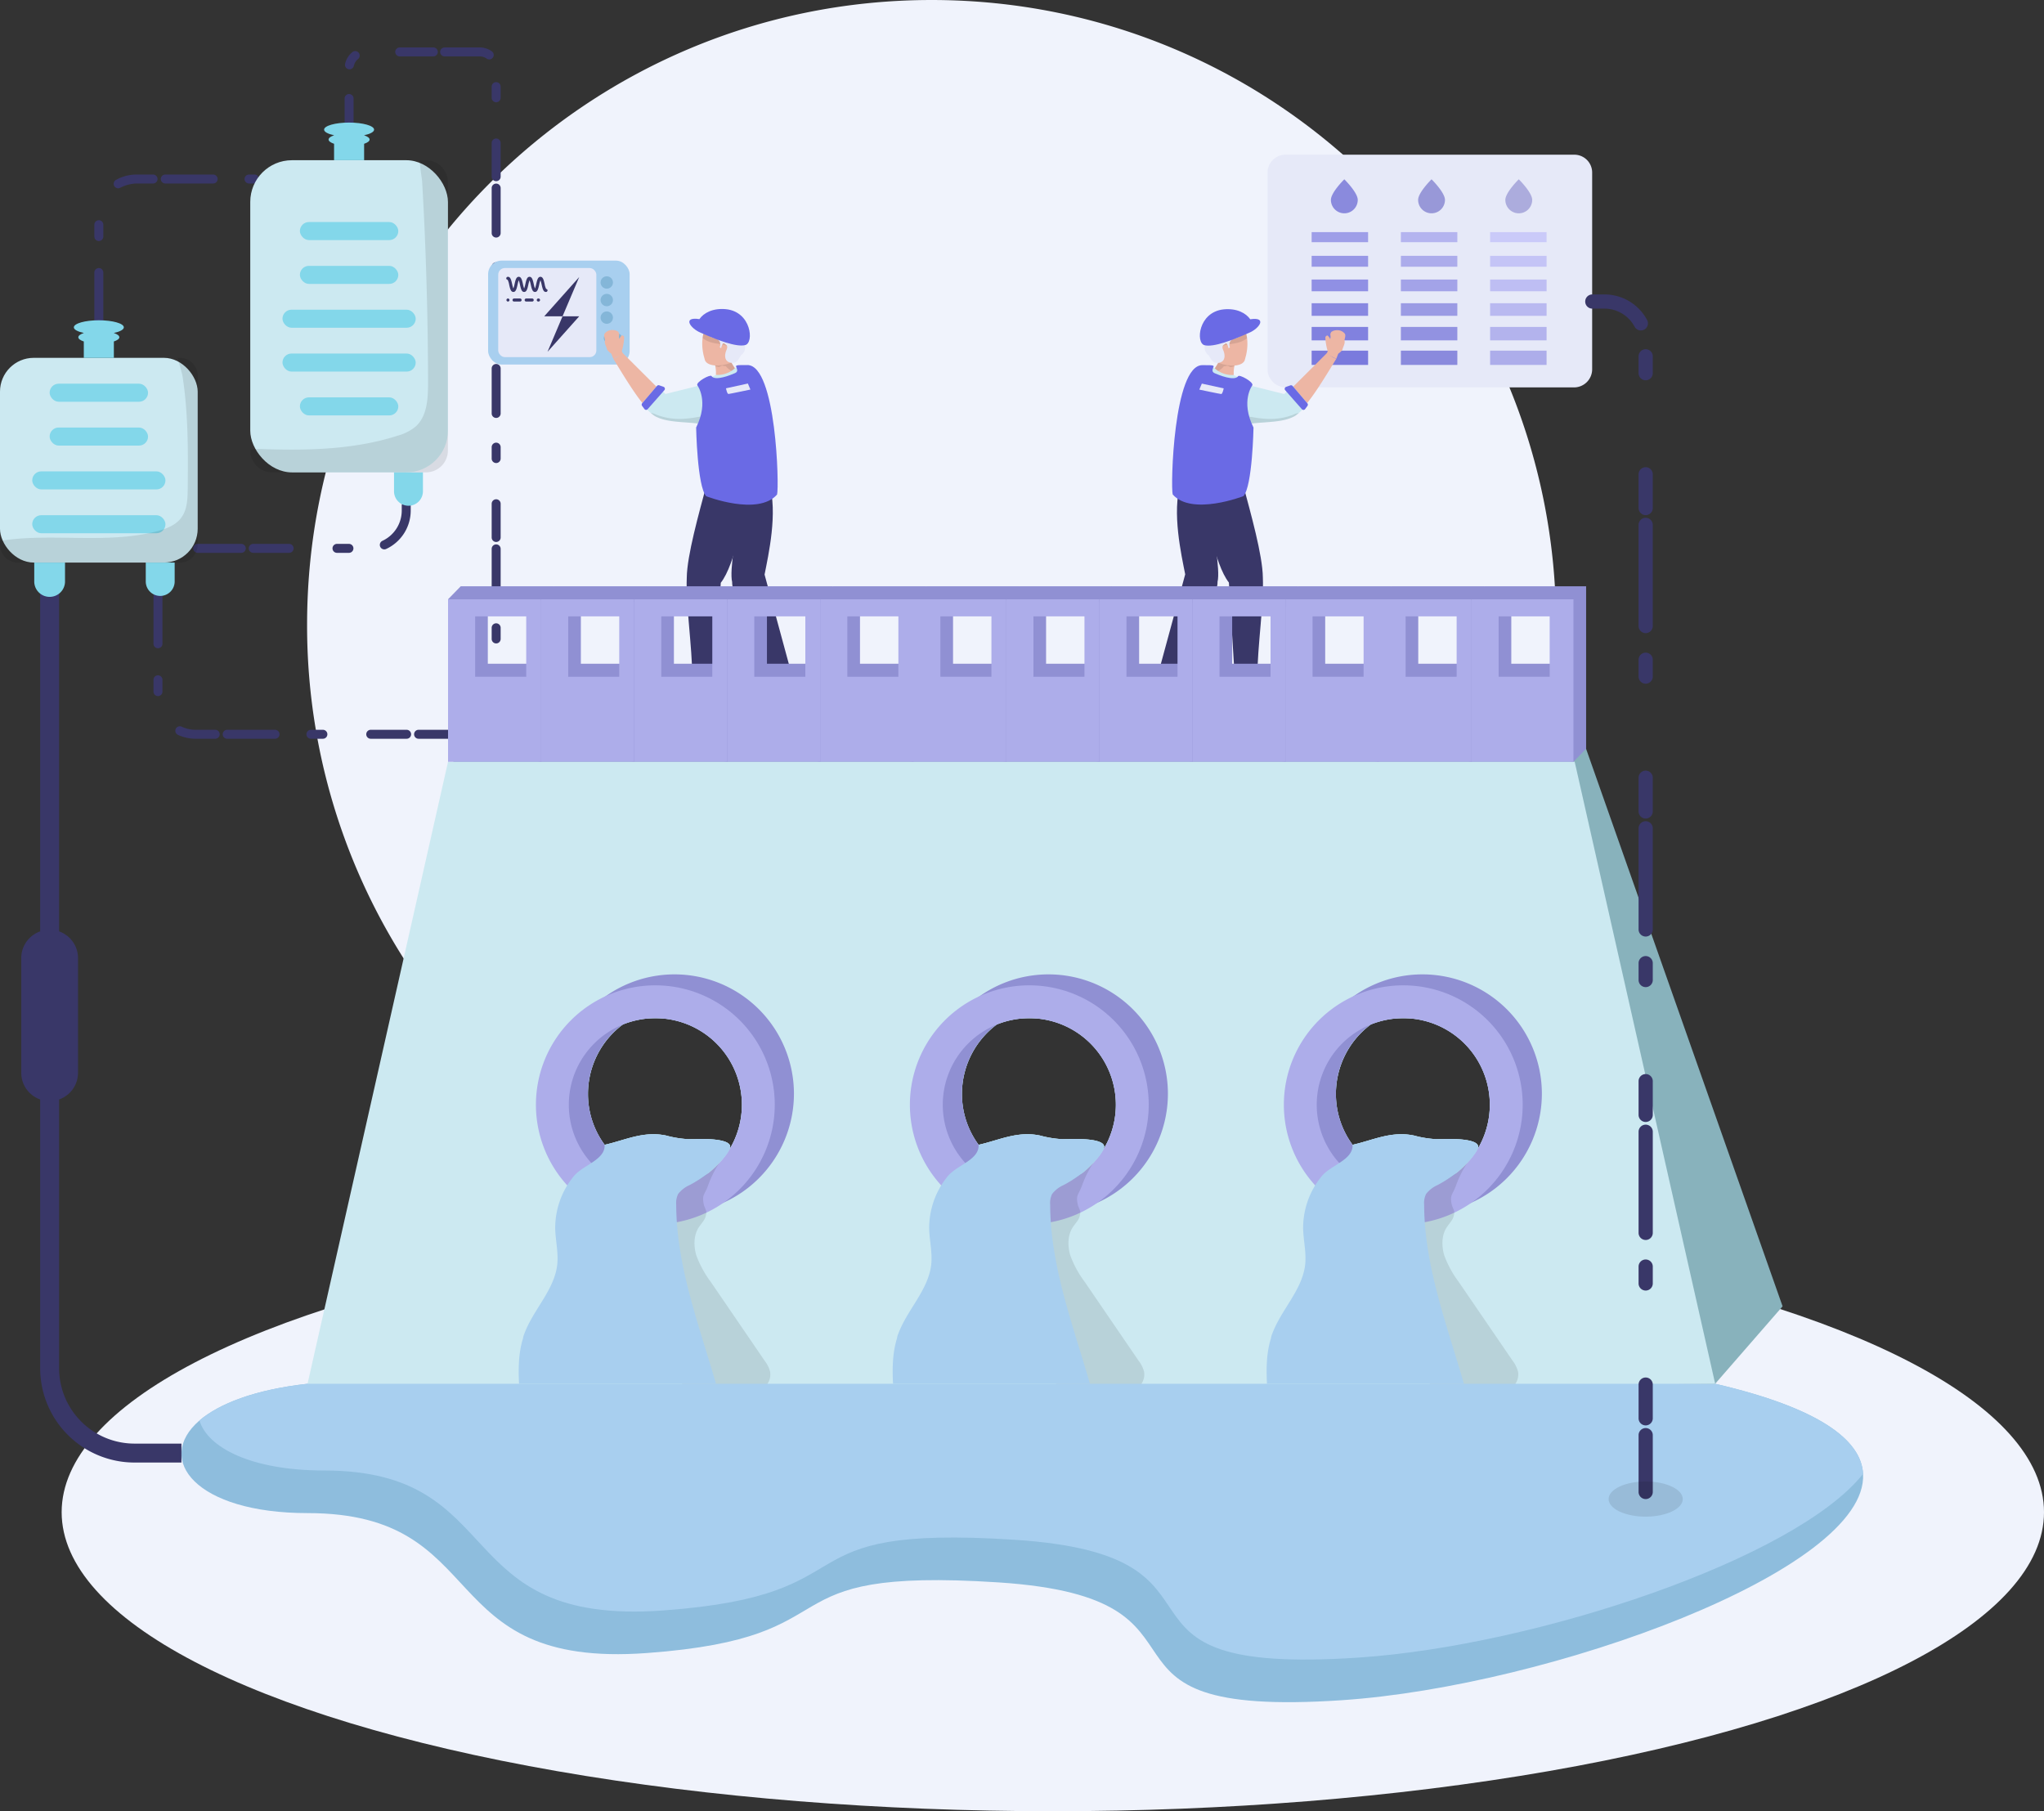 <svg xmlns="http://www.w3.org/2000/svg" width="581.635" height="515.394" viewBox="0 0 581.635 515.394">
    <rect x="0" y="0" width="581.635" height="515.394" fill="#333333" stroke="none"/>
    <defs>
        <style>
            .prefix__cls-1{fill:#f0f3fc}.prefix__cls-2{fill:#e6e9f8}.prefix__cls-9{fill:#8a8add}.prefix__cls-15{fill:#adadea}.prefix__cls-23{fill:#edb6a4}.prefix__cls-24{opacity:.1}.prefix__cls-25{fill:#393768}.prefix__cls-26{fill:#cce9f1}.prefix__cls-27{fill:#6a6ae5}.prefix__cls-28{fill:#83d7ea}.prefix__cls-29{fill:#a8cfef}.prefix__cls-30{fill:#84b6d8}.prefix__cls-33{fill:#9090d3}
        </style>
    </defs>
    <g id="prefix__Error_Page_Illustration" data-name="Error Page Illustration" transform="translate(-1000.095 -336.439)">
        <g id="prefix__Group_1590" data-name="Group 1590" transform="translate(1017.639 336.439)">
            <ellipse id="prefix__Ellipse_198" cx="282.046" cy="85.092" class="prefix__cls-1" data-name="Ellipse 198" rx="282.046" ry="85.092" transform="translate(0 345.21)"/>
            <path id="prefix__Path_4390" d="M1522.006 514.192a176.832 176.832 0 0 1-39.706 111.966h-275.984a176.832 176.832 0 0 1-39.71-111.965c0-98.171 79.528-177.753 177.7-177.753s177.7 79.581 177.7 177.752z" class="prefix__cls-1" data-name="Path 4390" transform="translate(-1096.766 -336.439)"/>
        </g>
        <g id="prefix__Group_1672" data-name="Group 1672" transform="translate(1000.095 349.937)">
            <g id="prefix__Group_1603" data-name="Group 1603" transform="translate(328.072 30.521)">
                <g id="prefix__Group_1594" data-name="Group 1594" transform="translate(32.627)">
                    <path id="prefix__Path_4391" d="M1687.41 425.364v56.023a4.584 4.584 0 0 0 1.211 3.23 4.056 4.056 0 0 0 1.615 1.313 4.69 4.69 0 0 0 2.322.606h82.067a5.17 5.17 0 0 0 5.148-5.148v-56.024a5.084 5.084 0 0 0-5.148-5.047h-82.067a5.084 5.084 0 0 0-5.148 5.047z" class="prefix__cls-2" data-name="Path 4391" transform="translate(-1687.41 -420.317)"/>
                    <g id="prefix__Group_1591" data-name="Group 1591" transform="translate(12.538 22.031)">
                        <path id="prefix__Rectangle_2526" d="M0 0H16.066V4.063H0z" data-name="Rectangle 2526" transform="translate(0 33.727)" style="fill:#7a7add"/>
                        <path id="prefix__Rectangle_2527" d="M0 0H16.066V3.824H0z" data-name="Rectangle 2527" transform="translate(0 26.981)" style="fill:#8181df"/>
                        <path id="prefix__Rectangle_2528" d="M0 0H16.066V3.584H0z" data-name="Rectangle 2528" transform="translate(0 20.236)" style="fill:#8888e1"/>
                        <path id="prefix__Rectangle_2529" d="M0 0H16.066V3.345H0z" data-name="Rectangle 2529" transform="translate(0 13.491)" style="fill:#9090e4"/>
                        <path id="prefix__Rectangle_2530" d="M0 0H16.066V3.105H0z" data-name="Rectangle 2530" transform="translate(0 6.745)" style="fill:#9797e6"/>
                        <path id="prefix__Rectangle_2531" d="M0 0H16.066V2.866H0z" data-name="Rectangle 2531" style="fill:#9e9ee8"/>
                    </g>
                    <g id="prefix__Group_1592" data-name="Group 1592" transform="translate(37.932 22.031)">
                        <path id="prefix__Rectangle_2532" d="M0 0H16.066V4.063H0z" class="prefix__cls-9" data-name="Rectangle 2532" transform="translate(0 33.727)"/>
                        <path id="prefix__Rectangle_2533" d="M0 0H16.066V3.824H0z" data-name="Rectangle 2533" transform="translate(0 26.981)" style="fill:#9292e1"/>
                        <path id="prefix__Rectangle_2534" d="M0 0H16.066V3.584H0z" data-name="Rectangle 2534" transform="translate(0 20.236)" style="fill:#9b9be4"/>
                        <path id="prefix__Rectangle_2535" d="M0 0H16.066V3.345H0z" data-name="Rectangle 2535" transform="translate(0 13.491)" style="fill:#a3a3e8"/>
                        <path id="prefix__Rectangle_2536" d="M0 0H16.066V3.105H0z" data-name="Rectangle 2536" transform="translate(0 6.745)" style="fill:#acaceb"/>
                        <path id="prefix__Rectangle_2537" d="M0 0H16.066V2.866H0z" data-name="Rectangle 2537" style="fill:#b4b4ef"/>
                    </g>
                    <g id="prefix__Group_1593" data-name="Group 1593" transform="translate(63.325 22.031)">
                        <path id="prefix__Rectangle_2538" d="M0 0H16.066V4.063H0z" class="prefix__cls-15" data-name="Rectangle 2538" transform="translate(0 33.727)"/>
                        <path id="prefix__Rectangle_2539" d="M0 0H16.066V3.824H0z" data-name="Rectangle 2539" transform="translate(0 26.981)" style="fill:#b3b3ed"/>
                        <path id="prefix__Rectangle_2540" d="M0 0H16.066V3.584H0z" data-name="Rectangle 2540" transform="translate(0 20.236)" style="fill:#b9b9f0"/>
                        <path id="prefix__Rectangle_2541" d="M0 0H16.066V3.345H0z" data-name="Rectangle 2541" transform="translate(0 13.491)" style="fill:#bebef3"/>
                        <path id="prefix__Rectangle_2542" d="M0 0H16.066V3.105H0z" data-name="Rectangle 2542" transform="translate(0 6.745)" style="fill:#c4c4f6"/>
                        <path id="prefix__Rectangle_2543" d="M0 0H16.066V2.866H0z" data-name="Rectangle 2543" style="fill:#cacaf9"/>
                    </g>
                    <path id="prefix__Path_4392" d="M1816.336 439.516c0-2.11 3.82-5.858 3.82-5.858s3.821 3.748 3.821 5.858a3.82 3.82 0 0 1-7.64 0z" data-name="Path 4392" transform="translate(-1748.677 -426.657)" style="fill:#acacdd"/>
                    <path id="prefix__Path_4393" d="M1769.041 439.516c0-2.11 3.82-5.858 3.82-5.858s3.82 3.748 3.82 5.858a3.82 3.82 0 0 1-7.64 0z" data-name="Path 4393" transform="translate(-1726.202 -426.657)" style="fill:#9898d8"/>
                    <path id="prefix__Path_4394" d="M1721.746 439.516c0-2.11 3.82-5.858 3.82-5.858s3.82 3.748 3.82 5.858a3.82 3.82 0 1 1-7.64 0z" class="prefix__cls-9" data-name="Path 4394" transform="translate(-1703.727 -426.657)"/>
                </g>
                <g id="prefix__Group_1602" data-name="Group 1602" transform="translate(0 43.957)">
                    <g id="prefix__Group_1600" data-name="Group 1600">
                        <g id="prefix__Group_1596" data-name="Group 1596" transform="translate(23.275 105.366)">
                            <g id="prefix__Group_1595" data-name="Group 1595">
                                <path id="prefix__Path_4395" d="M1671.746 704.854l-.257 1.6c-.451.227-.476.432-.711.931a3.423 3.423 0 0 0-.377 1.649l8.119-1.467-2.616-1.379-.733-1z" class="prefix__cls-23" data-name="Path 4395" transform="translate(-1669.973 -704.854)"/>
                                <path id="prefix__Path_4396" d="M1675.661 707.445c1.665.78 3.3.042 4.421 1.01a1.654 1.654 0 0 1 .431 2.321c-1.634.772-6.62 2.16-10.352 1.328-1.117-.255-.364-3.524.323-4.156l.754-.479c-.406.473-.76.891-.03 1.38a5.487 5.487 0 0 0 4.4-.383c.031-.392-.308-.671.053-1.021z" class="prefix__cls-2" data-name="Path 4396" transform="translate(-1669.591 -706.085)"/>
                            </g>
                            <path id="prefix__Path_4397" d="M1680.513 712.629c-1.637.755-6.613 2.144-10.345 1.311-.619-.139-.677-1.226-.466-2.28a2.35 2.35 0 0 0 .317.187c.139.08.259.137.379.194a8.9 8.9 0 0 0 1.415.552 4.832 4.832 0 0 0 3.145-.085 9.683 9.683 0 0 1 .981-.41 5.721 5.721 0 0 1 1.5-.115 8.745 8.745 0 0 0 2.1-.361 6.024 6.024 0 0 1 1.115-.289c.042.005.086-.01.127-.005a1.414 1.414 0 0 1-.268 1.301z" class="prefix__cls-24" data-name="Path 4397" transform="translate(-1669.591 -707.93)"/>
                        </g>
                        <g id="prefix__Group_1598" data-name="Group 1598" transform="translate(0 105.754)">
                            <g id="prefix__Group_1597" data-name="Group 1597">
                                <path id="prefix__Path_4398" d="M1628.143 705.593l-.466 1.551c-.477.166-.53.365-.828.828a3.425 3.425 0 0 0-.592 1.585l8.242-.379-2.41-1.713-.594-1.087z" class="prefix__cls-23" data-name="Path 4398" transform="translate(-1625.723 -705.593)"/>
                                <path id="prefix__Path_4399" d="M1631.739 708.737c1.547.993 3.262.478 4.248 1.586a1.654 1.654 0 0 1 .121 2.357c-1.722.549-6.848 1.265-10.437-.053-1.073-.4.106-3.541.87-4.077l.81-.374c-.465.415-.872.782-.212 1.364a5.485 5.485 0 0 0 4.408.2c.087-.383-.217-.705.192-1.003z" class="prefix__cls-2" data-name="Path 4399" transform="translate(-1625.24 -706.82)"/>
                            </g>
                            <path id="prefix__Path_4400" d="M1636.11 714.61c-1.723.532-6.839 1.25-10.428-.07-.595-.219-.51-1.3-.16-2.322a2.374 2.374 0 0 0 .289.227c.127.1.238.171.35.242a8.917 8.917 0 0 0 1.33.735 4.833 4.833 0 0 0 3.128.332 9.658 9.658 0 0 1 1.027-.278 5.712 5.712 0 0 1 1.5.084 8.763 8.763 0 0 0 2.127-.08 6 6 0 0 1 1.144-.139c.041.01.086 0 .127.012a1.415 1.415 0 0 1-.434 1.257z" class="prefix__cls-24" data-name="Path 4400" transform="translate(-1625.243 -708.742)"/>
                        </g>
                        <path id="prefix__Path_4401" d="M1627.151 654.5c1.685 1.247 4.254 1.479 6.739 1.588 3.2-7.26 10.816-25.7 10.642-29.549.869-3.4-1.332-14.438-2.1-20.924l-.488-7.119-7.91.02c-2.548 8.214.226 20.411 1.3 25.883z" class="prefix__cls-25" data-name="Path 4401" transform="translate(-1626.148 -548.948)"/>
                        <path id="prefix__Path_4402" d="M1653.013 598.876c-.031 7.262 3 22.87 7.045 27.959l1.762 28.5c2.4-.132 4.9.1 6.3-1.122.089-9.821 1.917-21.069 1.6-28.823-.068-6.312-3.443-18.247-5.7-26.693z" class="prefix__cls-25" data-name="Path 4402" transform="translate(-1638.438 -549.043)"/>
                        <path id="prefix__Path_4403" d="M1638.794 569.491c4.148 3.77 9.948 2.29 16.565.784v-.014c.5-.1 1.712-.7 2.228-.84 1.593-4.2 1.7-10.41 2.138-18.324v-.042c.2-3.346.324-6.913.4-10.6a35.284 35.284 0 0 0-14.8-5.979c-6.413 3.324-6.888 22.79-6.531 35.015z" class="prefix__cls-26" data-name="Path 4403" transform="translate(-1631.639 -518.523)"/>
                        <path id="prefix__Path_4404" d="M1664.2 533.306a7.3 7.3 0 0 1-5.434-1.891 25.3 25.3 0 0 0 2.689-5.219l3.627 1.149c-.56 2.344-1.077 4.63-.882 5.961z" class="prefix__cls-23" data-name="Path 4404" transform="translate(-1641.172 -514.589)"/>
                        <path id="prefix__Path_4405" d="M1664.566 531.879c-.084.42-.168.841-.231 1.24a.19.19 0 0 1-.105.021c-.42.021-.714.3-1.093.152-.378-.168-.661-.429-1.061-.282-.231.1-.621-.017-.79.172a4.241 4.241 0 0 1-1.556 1.241 5.728 5.728 0 0 1-.946-.757 12.241 12.241 0 0 0 1.556-2.712 5.994 5.994 0 0 1 .609.063 23.515 23.515 0 0 1 3.553.841c.022 0 .043.021.064.021z" class="prefix__cls-24" data-name="Path 4405" transform="translate(-1641.18 -516.85)"/>
                        <path id="prefix__Path_4406" d="M1665.208 521.01c-.689 1.691-4.131 1.957-7.427.7-.94-.362-2.082-2.737-3.385-4.994l3.2-7.676 6.108.333c2.566 3.502 2.816 7.427 1.504 11.637z" class="prefix__cls-23" data-name="Path 4406" transform="translate(-1639.095 -506.437)"/>
                        <path id="prefix__Path_4407" d="M1666.3 516.328a6.4 6.4 0 0 1-1.892 1.072c-1.493.568-3.154.547-4.668 1.03a6.072 6.072 0 0 1-1.682.463 4.368 4.368 0 0 1-2.208-.82 1.327 1.327 0 0 1-.483-.42.865.865 0 0 1-.105-.4l1.6-3.785a6.534 6.534 0 0 1 .778-.357 12.847 12.847 0 0 1 3.68-.589 9.234 9.234 0 0 1 4.079.694 11 11 0 0 1 .901 3.112z" class="prefix__cls-24" data-name="Path 4407" transform="translate(-1639.505 -508.09)"/>
                        <path id="prefix__Path_4408" d="M1665.184 509.05c.878 2.376-2.1 4.066-3.376 4.292a1.776 1.776 0 0 0-1.355 2.523l-.407.286s-.293-1.78-.911-1.32-1.128.6-.583 1.865.719 3.274-1.334 3.582-2.279-1.734-3.041-2.333a2.507 2.507 0 0 1-.67-3.085 3.776 3.776 0 0 0 .417-3.225c-.319-.994.346-3.533 1.285-3.792a7.979 7.979 0 0 0 2.461-.751c1.168-.616 1.4-1.508 3.214-.817 2.063.789 4.246.678 4.3 2.775z" class="prefix__cls-2" data-name="Path 4408" transform="translate(-1638.532 -505.003)"/>
                        <path id="prefix__Path_4409" d="M1719.109 522.266l2.723 1.372.576-1.468a5.312 5.312 0 0 0 1.161-1.062c.153-.775.789-1.758.652-2.524-.2-.43.576-1.674-.075-2.251a2.674 2.674 0 0 0-2.2-.844 2.537 2.537 0 0 0-1.525.5c-.579.923.015.806-.307 2.036a2.6 2.6 0 0 0-.755-1.035.665.665 0 0 0-.622.549 15.426 15.426 0 0 0 .667 3.886z" class="prefix__cls-23" data-name="Path 4409" transform="translate(-1669.669 -509.5)"/>
                        <g id="prefix__Group_1599" data-name="Group 1599" transform="translate(27.317 12.422)">
                            <path id="prefix__Path_4410" d="M1713.372 529.464c-2.565 4.184-5.777 9.551-8.469 12.81-.021-.042-.8-.316-.272-.232l-3.29-4.047-.411-.42 9.863-9.825a7.018 7.018 0 0 0 2.579 1.714z" class="prefix__cls-23" data-name="Path 4410" transform="translate(-1688.525 -527.748)"/>
                            <path id="prefix__Path_4411" d="M1694.007 550.776c-.5.61-1.009 1.157-1.493 1.661a15.391 15.391 0 0 1-2.1 1.787c-3.406 1.955-8.158 1.6-13.12 2.249l1.177-10.681 8.852 2.208.673-.652 1.7-1.661.02.021 4.205 4.941a.454.454 0 0 1 .086.127z" class="prefix__cls-26" data-name="Path 4411" transform="translate(-1677.292 -536.273)"/>
                            <path id="prefix__Path_4412" d="M1703.16 551.219l-.652.883a.576.576 0 0 1-.778.168.937.937 0 0 1-.147-.126l-4.373-4.962-.378-.442a.59.59 0 0 1 .252-.946l1.2-.421a.588.588 0 0 1 .631.148l.02.021 4.205 4.941a.454.454 0 0 1 .084.126.587.587 0 0 1-.064.61z" class="prefix__cls-27" data-name="Path 4412" transform="translate(-1686.508 -536.106)"/>
                        </g>
                        <path id="prefix__Path_4413" d="M1664.65 510.823c-4.6 2.04-10.092 4.163-12.636 3.511-2.544-.631-1.787-9.441 5.446-10.2 3.784-.378 6.391 1.115 7.569 2.818 5.004-.752 2.502 2.715-.379 3.871z" class="prefix__cls-27" data-name="Path 4413" transform="translate(-1637.333 -504.078)"/>
                        <path id="prefix__Path_4414" d="M1677.626 560.36a9.421 9.421 0 0 1-1.073.841c-3.216 1.85-7.653 1.619-12.342 2.166v.021c-.442 7.927-.547 14.129-2.145 18.334-.525.147-1.724.736-2.229.841v.021c-4.331.967-8.326 1.955-11.711 1.451a41.392 41.392 0 0 1 3.932-1.367 24.377 24.377 0 0 0 5.887-2.144 6.04 6.04 0 0 0 3.174-5.067 24.6 24.6 0 0 0-.946-3.806 14.52 14.52 0 0 1 .063-4.268 10.323 10.323 0 0 0-.147-4.247 3.871 3.871 0 0 0-2.943-2.775l6.518 1.072h.042a5.678 5.678 0 0 0 .589.084 31.229 31.229 0 0 0 4.836.547 18.564 18.564 0 0 0 6.833-1.178 4.955 4.955 0 0 1 1.662-.526z" class="prefix__cls-24" data-name="Path 4414" transform="translate(-1636.116 -530.823)"/>
                    </g>
                    <g id="prefix__Group_1601" data-name="Group 1601" transform="translate(5.464 15.932)">
                        <path id="prefix__Path_4415" d="M1658.481 540.157s-3.441 4.508.327 12.031c0 0-.3 16.665-2.853 19.509 0 0-14.688 5.725-20.136-.47-.639-2.115.214-36.753 8.405-36.791 1.793.03 3.344-.1 3.244.378s-.828 1.421.276 1.908 5.667 2.374 6.7.839c.385-.54 4.412 1.663 4.037 2.596z" class="prefix__cls-27" data-name="Path 4415" transform="translate(-1635.651 -534.436)"/>
                        <path id="prefix__Path_4416" d="M1651.112 544.433l6.219 1.359s-.311 1.638-.714 1.609-6.227-1.255-6.227-1.255z" class="prefix__cls-2" data-name="Path 4416" transform="translate(-1642.656 -539.187)"/>
                    </g>
                </g>
            </g>
            <g id="prefix__Group_1616" data-name="Group 1616">
                <g id="prefix__Group_1612" data-name="Group 1612" transform="translate(26.849)">
                    <g id="prefix__Group_1608" data-name="Group 1608" transform="translate(71.212)">
                        <g id="prefix__Group_1604" data-name="Group 1604" transform="translate(0 13.297)">
                            <path id="prefix__Path_4417" d="M1188.229 396.857a1.277 1.277 0 0 1-1.276-1.277v-6.808a1.277 1.277 0 1 1 2.553 0v6.808a1.277 1.277 0 0 1-1.277 1.277z" class="prefix__cls-25" data-name="Path 4417" transform="translate(-1186.953 -387.496)"/>
                        </g>
                        <g id="prefix__Group_1605" data-name="Group 1605" transform="translate(.108)">
                            <path id="prefix__Path_4418" d="M1188.437 368.389a1.278 1.278 0 0 1-1.248-1.549 5.973 5.973 0 0 1 2.121-3.394 1.277 1.277 0 0 1 1.586 2 3.411 3.411 0 0 0-1.213 1.938 1.276 1.276 0 0 1-1.246 1.005zm23.894-3.677h-9.625a1.277 1.277 0 0 1 0-2.553h9.625a1.277 1.277 0 0 1 0 2.553z" class="prefix__cls-25" data-name="Path 4418" transform="translate(-1187.159 -362.159)"/>
                        </g>
                        <g id="prefix__Group_1606" data-name="Group 1606" transform="translate(27.222)">
                            <path id="prefix__Path_4419" d="M1264.919 546.023h-5.511a5.961 5.961 0 0 1-4.586-2.157 1.276 1.276 0 0 1 1.965-1.628 3.418 3.418 0 0 0 2.624 1.233h5.508a1.276 1.276 0 1 1 0 2.553zm-10.192-14.271a1.277 1.277 0 0 1-1.276-1.276v-3.208a1.277 1.277 0 0 1 2.553 0v3.208a1.277 1.277 0 0 1-1.277 1.276zm0-12.834a1.277 1.277 0 0 1-1.276-1.277V504.81a1.277 1.277 0 0 1 2.553 0v12.831a1.277 1.277 0 0 1-1.277 1.277zm0-16.039a1.277 1.277 0 0 1-1.276-1.277v-9.627a1.277 1.277 0 0 1 2.553 0v9.625a1.277 1.277 0 0 1-1.277 1.279zm0-22.459a1.277 1.277 0 0 1-1.276-1.276v-3.208a1.277 1.277 0 1 1 2.553 0v3.208a1.277 1.277 0 0 1-1.277 1.276zm0-12.834a1.277 1.277 0 0 1-1.276-1.277v-12.831a1.277 1.277 0 0 1 2.553 0v12.831a1.277 1.277 0 0 1-1.277 1.277zm0-16.039a1.277 1.277 0 0 1-1.276-1.276v-9.624a1.277 1.277 0 1 1 2.553 0v9.624a1.277 1.277 0 0 1-1.277 1.276zm0-22.458a1.277 1.277 0 0 1-1.276-1.277V424.6a1.277 1.277 0 1 1 2.553 0v3.208a1.277 1.277 0 0 1-1.277 1.281zm0-12.833a1.277 1.277 0 0 1-1.276-1.276v-12.833a1.277 1.277 0 0 1 2.553 0v12.832a1.277 1.277 0 0 1-1.277 1.276zm0-16.041a1.277 1.277 0 0 1-1.276-1.276v-9.624a1.277 1.277 0 0 1 2.553 0v9.624a1.277 1.277 0 0 1-1.277 1.275zm0-22.456a1.277 1.277 0 0 1-1.276-1.277v-3.208a1.277 1.277 0 0 1 2.553 0v3.208a1.277 1.277 0 0 1-1.277 1.276zm-1.974-12.183a1.267 1.267 0 0 1-.738-.236 3.373 3.373 0 0 0-1.968-.627h-9.947a1.277 1.277 0 1 1 0-2.553h9.946a5.921 5.921 0 0 1 3.447 1.1 1.276 1.276 0 0 1-.741 2.317z" class="prefix__cls-25" data-name="Path 4419" transform="translate(-1238.824 -362.159)"/>
                        </g>
                        <g id="prefix__Group_1607" data-name="Group 1607" transform="translate(55.274 181.312)">
                            <path id="prefix__Path_4420" d="M1300.364 710.2h-6.808a1.276 1.276 0 1 1 0-2.553h6.808a1.276 1.276 0 1 1 0 2.553z" class="prefix__cls-25" data-name="Path 4420" transform="translate(-1292.279 -707.65)"/>
                        </g>
                    </g>
                    <g id="prefix__Group_1609" data-name="Group 1609" transform="translate(0 36.167)">
                        <path id="prefix__Path_4421" d="M1052.533 473.822a1.277 1.277 0 0 1-1.276-1.277v-13.616a1.277 1.277 0 0 1 2.553 0v13.616a1.277 1.277 0 0 1-1.277 1.277zm0-23.828a1.277 1.277 0 0 1-1.276-1.277v-3.4a1.277 1.277 0 0 1 2.553 0v3.4a1.277 1.277 0 0 1-1.277 1.277zm5.5-15a1.277 1.277 0 0 1-.627-2.39 12.006 12.006 0 0 1 5.864-1.529h4.73a1.277 1.277 0 0 1 0 2.553h-4.727a10.729 10.729 0 0 0-4.624 1.2 1.285 1.285 0 0 1-.619.172zm38.775-1.366h-1.569a1.277 1.277 0 0 1 0-2.553h1.569a1.277 1.277 0 1 1 0 2.553zm-11.781 0h-13.616a1.277 1.277 0 0 1 0-2.553h13.616a1.277 1.277 0 1 1 0 2.553z" class="prefix__cls-25" data-name="Path 4421" transform="translate(-1051.257 -431.076)"/>
                    </g>
                    <g id="prefix__Group_1610" data-name="Group 1610" transform="translate(16.827 154.797)">
                        <path id="prefix__Path_4422" d="M1185.989 699.052h-3.4a1.276 1.276 0 1 1 0-2.553h3.4a1.276 1.276 0 1 1 0 2.553zm-13.616 0h-13.616a1.276 1.276 0 1 1 0-2.553h13.616a1.276 1.276 0 1 1 0 2.553zm-17.02 0h-10.211a1.276 1.276 0 1 1 0-2.553h10.211a1.276 1.276 0 1 1 0 2.553zm-23.828 0h-3.4a1.276 1.276 0 1 1 0-2.553h3.4a1.276 1.276 0 1 1 0 2.553zm-13.616 0h-13.616a1.276 1.276 0 1 1 0-2.553h13.616a1.276 1.276 0 1 1 0 2.553zm-17.02 0h-5.548a11.91 11.91 0 0 1-5.056-1.114 1.276 1.276 0 1 1 1.078-2.313 9.4 9.4 0 0 0 3.979.874h5.548a1.276 1.276 0 0 1 0 2.553zm-16.292-12.14a1.277 1.277 0 0 1-1.276-1.277v-3.4a1.277 1.277 0 0 1 2.553 0v3.4a1.277 1.277 0 0 1-1.274 1.277zm0-13.616a1.276 1.276 0 0 1-1.276-1.276V658.4a1.277 1.277 0 1 1 2.553 0v13.62a1.277 1.277 0 0 1-1.274 1.28z" class="prefix__cls-25" data-name="Path 4422" transform="translate(-1083.321 -657.127)"/>
                    </g>
                    <g id="prefix__Group_1611" data-name="Group 1611" transform="translate(28.126 129.138)">
                        <path id="prefix__Path_4423" d="M1149.169 622.913h-3.4a1.276 1.276 0 0 1 0-2.553h3.4a1.276 1.276 0 0 1 0 2.553zm-17.02 0h-10.212a1.276 1.276 0 1 1 0-2.553h10.212a1.276 1.276 0 1 1 0 2.553zm-13.616 0h-12.406a1.276 1.276 0 1 1 0-2.553h12.406a1.276 1.276 0 0 1 0 2.553zm40.7-.987a1.276 1.276 0 0 1-.537-2.433 9.51 9.51 0 0 0 5.5-8.6v-1.383a1.277 1.277 0 1 1 2.553 0v1.383a12.066 12.066 0 0 1-6.978 10.913 1.244 1.244 0 0 1-.535.119z" class="prefix__cls-25" data-name="Path 4423" transform="translate(-1104.851 -608.233)"/>
                    </g>
                </g>
                <g id="prefix__Group_1613" data-name="Group 1613" transform="translate(71.212 21.381)">
                    <rect id="prefix__Rectangle_2544" width="56.251" height="88.833" class="prefix__cls-26" data-name="Rectangle 2544" rx="11.867" transform="translate(0 10.709)"/>
                    <rect id="prefix__Rectangle_2545" width="28.003" height="5.136" class="prefix__cls-28" data-name="Rectangle 2545" rx="2.568" transform="translate(14.124 28.3)"/>
                    <rect id="prefix__Rectangle_2546" width="28.003" height="5.136" class="prefix__cls-28" data-name="Rectangle 2546" rx="2.568" transform="translate(14.124 40.773)"/>
                    <rect id="prefix__Rectangle_2547" width="28.003" height="5.136" class="prefix__cls-28" data-name="Rectangle 2547" rx="2.568" transform="translate(14.124 78.192)"/>
                    <rect id="prefix__Rectangle_2548" width="37.908" height="5.136" class="prefix__cls-28" data-name="Rectangle 2548" rx="2.568" transform="translate(9.171 53.246)"/>
                    <rect id="prefix__Rectangle_2549" width="37.908" height="5.136" class="prefix__cls-28" data-name="Rectangle 2549" rx="2.568" transform="translate(9.171 65.719)"/>
                    <path id="prefix__Path_4424" d="M1190.057 404.91c0-1.11-3.185-2.01-7.112-2.01s-7.113.9-7.113 2.01c0 .654 1.124 1.23 2.837 1.6v.014c-.96.318-1.56.739-1.56 1.205s.6.887 1.56 1.205v4.677h8.551v-4.677c.96-.318 1.56-.739 1.56-1.205s-.6-.887-1.56-1.205v-.014c1.713-.37 2.837-.946 2.837-1.6z" class="prefix__cls-28" data-name="Path 4424" transform="translate(-1154.819 -402.9)"/>
                    <path id="prefix__Rectangle_2550" d="M0 0h8.226v5.378a4.113 4.113 0 0 1-4.113 4.113A4.113 4.113 0 0 1 0 5.378V0z" class="prefix__cls-28" data-name="Rectangle 2550" transform="translate(40.911 99.543)"/>
                    <path id="prefix__Path_4425" d="M1192.035 429.554v76.351a6.21 6.21 0 0 1-6.229 6.229h-43.775a6.21 6.21 0 0 1-6.229-6.229v-.171a17.477 17.477 0 0 1 4.221-.2c12.663.409 25.6.068 37.648-3.813a13.875 13.875 0 0 0 5.106-2.553c3.336-2.894 3.608-7.9 3.608-12.323 0-12.7-.272-25.427-.749-38.124q-.357-9.549-.919-19.063c-.034-1.089-.647-4.119-.681-6.331h1.77a6.232 6.232 0 0 1 6.229 6.227z" class="prefix__cls-24" data-name="Path 4425" transform="translate(-1135.796 -412.606)"/>
                </g>
                <g id="prefix__Group_1614" data-name="Group 1614" transform="translate(0 77.638)">
                    <rect id="prefix__Rectangle_2551" width="56.251" height="58.258" class="prefix__cls-26" data-name="Rectangle 2551" rx="9.61" transform="translate(0 10.688)"/>
                    <rect id="prefix__Rectangle_2552" width="28.003" height="5.136" class="prefix__cls-28" data-name="Rectangle 2552" rx="2.568" transform="translate(14.124 18.046)"/>
                    <rect id="prefix__Rectangle_2553" width="28.003" height="5.136" class="prefix__cls-28" data-name="Rectangle 2553" rx="2.568" transform="translate(14.124 30.519)"/>
                    <rect id="prefix__Rectangle_2554" width="37.908" height="5.136" class="prefix__cls-28" data-name="Rectangle 2554" rx="2.568" transform="translate(9.171 42.992)"/>
                    <rect id="prefix__Rectangle_2555" width="37.908" height="5.136" class="prefix__cls-28" data-name="Rectangle 2555" rx="2.568" transform="translate(9.171 55.465)"/>
                    <path id="prefix__Path_4426" d="M1054.36 512.109c0-1.11-3.184-2.01-7.112-2.01s-7.113.9-7.113 2.01c0 .654 1.124 1.23 2.837 1.6v.014c-.96.318-1.56.739-1.56 1.205s.6.887 1.56 1.205v4.677h8.552v-4.68c.96-.317 1.56-.738 1.56-1.2s-.6-.887-1.56-1.205v-.014c1.713-.372 2.836-.948 2.836-1.602z" class="prefix__cls-28" data-name="Path 4426" transform="translate(-1019.123 -510.099)"/>
                    <path id="prefix__Rectangle_2556" d="M0 0h8.226v5.378a4.113 4.113 0 0 1-4.113 4.113A4.113 4.113 0 0 1 0 5.378V0z" class="prefix__cls-28" data-name="Rectangle 2556" transform="translate(41.477 68.946)"/>
                    <path id="prefix__Path_4427" d="M1056.342 535.516v48.166a5.027 5.027 0 0 1-5.038 5.038h-46.158a5.026 5.026 0 0 1-5.038-5.038v-1.122c14.773-2.383 30.228 1.055 44.728-2.757 2.587-.681 5.276-1.7 6.842-3.846 1.736-2.315 1.8-5.413 1.838-8.272.1-10.654.171-21.343-1.464-31.9-.17-1.089-.885-3.2-1.4-5.31h.646a5.027 5.027 0 0 1 5.044 5.041z" class="prefix__cls-24" data-name="Path 4427" transform="translate(-1000.101 -519.784)"/>
                </g>
                <g id="prefix__Group_1615" data-name="Group 1615" transform="translate(6.045 146.584)">
                    <path id="prefix__Path_4428" d="M1043.826 892.18a21.464 21.464 0 0 1-21.439-21.437V794.25a8.055 8.055 0 0 0 5.384-7.584v-32.653a8.056 8.056 0 0 0-5.384-7.584V641.48H1017v104.949a8.055 8.055 0 0 0-5.385 7.584v32.653a8.054 8.054 0 0 0 5.385 7.584v76.493a26.856 26.856 0 0 0 26.827 26.825h13.373v-5.388z" class="prefix__cls-25" data-name="Path 4428" transform="translate(-1011.614 -641.478)"/>
                    <path id="prefix__Rectangle_2557" d="M0 0h8.756v5.381a4.378 4.378 0 0 1-4.378 4.377A4.378 4.378 0 0 1 0 5.381V0z" class="prefix__cls-28" data-name="Rectangle 2557" transform="translate(3.701)"/>
                </g>
            </g>
            <g id="prefix__Group_1638" data-name="Group 1638" transform="translate(138.897 60.661)">
                <g id="prefix__Group_1628" data-name="Group 1628">
                    <g id="prefix__Group_1617" data-name="Group 1617">
                        <rect id="prefix__Rectangle_2558" width="40.271" height="29.574" class="prefix__cls-29" data-name="Rectangle 2558" rx="3.861"/>
                    </g>
                    <g id="prefix__Group_1618" data-name="Group 1618" transform="translate(2.877 2.112)">
                        <rect id="prefix__Rectangle_2559" width="27.92" height="25.349" class="prefix__cls-2" data-name="Rectangle 2559" rx="1.887"/>
                    </g>
                    <g id="prefix__Group_1621" data-name="Group 1621" transform="translate(15.973 4.676)">
                        <g id="prefix__Group_1619" data-name="Group 1619" transform="translate(.927 11.17)">
                            <path id="prefix__Path_4429" d="M1296.967 518.055l9.025-10.111h-4.744z" class="prefix__cls-25" data-name="Path 4429" transform="translate(-1296.967 -507.944)"/>
                        </g>
                        <g id="prefix__Group_1620" data-name="Group 1620">
                            <path id="prefix__Path_4430" d="M1295.2 497.829h5.207l4.744-11.17z" class="prefix__cls-25" data-name="Path 4430" transform="translate(-1295.202 -486.659)"/>
                        </g>
                    </g>
                    <g id="prefix__Group_1622" data-name="Group 1622" transform="translate(5.166 4.604)">
                        <path id="prefix__Path_4431" d="M1285.875 490.838c-.731 0-.947-.956-1.195-2.063a8.242 8.242 0 0 0-.352-1.272 8.02 8.02 0 0 0-.354 1.274c-.249 1.105-.463 2.061-1.195 2.061s-.946-.956-1.193-2.063a8.277 8.277 0 0 0-.351-1.269 8.564 8.564 0 0 0-.349 1.269c-.248 1.107-.46 2.063-1.191 2.063s-.943-.956-1.188-2.063a8.4 8.4 0 0 0-.346-1.264 8.373 8.373 0 0 0-.345 1.262c-.246 1.107-.46 2.065-1.19 2.065s-.944-.956-1.19-2.063a4.811 4.811 0 0 0-.442-1.417.381.381 0 0 1-.384-.418.462.462 0 0 1 .479-.416c.73 0 .944.956 1.19 2.063a8.6 8.6 0 0 0 .347 1.266 8.522 8.522 0 0 0 .347-1.266c.246-1.107.459-2.063 1.188-2.063s.942.956 1.188 2.063a8.181 8.181 0 0 0 .347 1.266 8.567 8.567 0 0 0 .347-1.266c.248-1.107.46-2.063 1.191-2.063s.946.956 1.193 2.063a8.326 8.326 0 0 0 .351 1.271 8.189 8.189 0 0 0 .352-1.269c.25-1.107.464-2.065 1.2-2.065s.947.956 1.195 2.063a4.723 4.723 0 0 0 .445 1.416.384.384 0 0 1 .386.418.463.463 0 0 1-.481.417z" class="prefix__cls-25" data-name="Path 4431" transform="translate(-1274.609 -486.523)"/>
                    </g>
                    <g id="prefix__Group_1623" data-name="Group 1623" transform="translate(5.217 10.781)">
                        <path id="prefix__Path_4432" d="M1283.836 499.156h-.069a.428.428 0 0 1-.431-.431.439.439 0 0 1 .431-.432h.069a.438.438 0 0 1 .431.432.427.427 0 0 1-.431.431zm-1.795 0h-1.726a.428.428 0 0 1-.431-.431.439.439 0 0 1 .431-.432h1.726a.451.451 0 0 1 .431.432.439.439 0 0 1-.431.431zm-3.452 0h-1.726a.428.428 0 0 1-.431-.431.439.439 0 0 1 .431-.432h1.726a.451.451 0 0 1 .431.432.439.439 0 0 1-.431.431zm-3.452 0a.428.428 0 0 1-.431-.431.431.431 0 1 1 .863 0 .427.427 0 0 1-.432.431z" class="prefix__cls-25" data-name="Path 4432" transform="translate(-1274.706 -498.293)"/>
                    </g>
                    <g id="prefix__Group_1624" data-name="Group 1624" transform="translate(32.001 4.459)">
                        <circle id="prefix__Ellipse_199" cx="1.762" cy="1.762" r="1.762" class="prefix__cls-30" data-name="Ellipse 199"/>
                    </g>
                    <g id="prefix__Group_1625" data-name="Group 1625" transform="translate(32.001 9.458)">
                        <circle id="prefix__Ellipse_200" cx="1.762" cy="1.762" r="1.762" class="prefix__cls-30" data-name="Ellipse 200"/>
                    </g>
                    <g id="prefix__Group_1626" data-name="Group 1626" transform="translate(32.001 14.457)">
                        <circle id="prefix__Ellipse_201" cx="1.762" cy="1.762" r="1.762" class="prefix__cls-30" data-name="Ellipse 201"/>
                    </g>
                    <g id="prefix__Group_1627" data-name="Group 1627" transform="translate(32.909 20.675)">
                        <rect id="prefix__Rectangle_2560" width="5.232" height="2.805" class="prefix__cls-30" data-name="Rectangle 2560" rx="1.402"/>
                    </g>
                </g>
                <g id="prefix__Group_1637" data-name="Group 1637" transform="translate(33.03 13.764)">
                    <g id="prefix__Group_1636" data-name="Group 1636">
                        <g id="prefix__Group_1634" data-name="Group 1634">
                            <g id="prefix__Group_1630" data-name="Group 1630" transform="translate(20.26 105.53)">
                                <g id="prefix__Group_1629" data-name="Group 1629" transform="translate(.003)">
                                    <path id="prefix__Path_4433" d="M1378.233 705.065l.257 1.6c.452.228.478.432.713.932a3.437 3.437 0 0 1 .377 1.653l-8.132-1.469 2.62-1.381.734-1z" class="prefix__cls-23" data-name="Path 4433" transform="translate(-1368.754 -705.065)"/>
                                    <path id="prefix__Path_4434" d="M1371.49 707.66c-1.668.781-3.3.042-4.428 1.012a1.657 1.657 0 0 0-.432 2.324c1.637.773 6.63 2.164 10.368 1.33 1.118-.256.364-3.53-.323-4.162l-.755-.479c.407.474.761.892.03 1.382a5.494 5.494 0 0 1-4.4-.384c-.038-.393.306-.673-.06-1.023z" class="prefix__cls-2" data-name="Path 4434" transform="translate(-1366.315 -706.298)"/>
                                </g>
                                <path id="prefix__Path_4435" d="M1366.627 712.852c1.64.756 6.623 2.147 10.361 1.313.62-.139.679-1.227.466-2.284a2.262 2.262 0 0 1-.316.187c-.139.081-.259.137-.379.195a8.938 8.938 0 0 1-1.418.553 4.839 4.839 0 0 1-3.15-.086 9.712 9.712 0 0 0-.983-.411 5.738 5.738 0 0 0-1.5-.115 8.751 8.751 0 0 1-2.1-.361 6 6 0 0 0-1.117-.289c-.042 0-.086-.011-.128-.006a1.418 1.418 0 0 0 .264 1.304z" class="prefix__cls-24" data-name="Path 4435" transform="translate(-1366.309 -708.145)"/>
                            </g>
                            <g id="prefix__Group_1632" data-name="Group 1632" transform="translate(43.499 105.919)">
                                <g id="prefix__Group_1631" data-name="Group 1631" transform="translate(.005)">
                                    <path id="prefix__Path_4436" d="M1421.8 705.805l.468 1.553c.478.166.53.366.829.83a3.425 3.425 0 0 1 .592 1.588l-8.254-.38 2.414-1.716.595-1.089z" class="prefix__cls-23" data-name="Path 4436" transform="translate(-1412.897 -705.805)"/>
                                    <path id="prefix__Path_4437" d="M1415.417 708.954c-1.55.995-3.268.479-4.255 1.589a1.657 1.657 0 0 0-.121 2.362c1.725.549 6.858 1.267 10.453-.054 1.075-.4-.106-3.547-.872-4.082l-.811-.375c.466.416.873.784.212 1.366a5.494 5.494 0 0 1-4.415.2c-.085-.385.219-.708-.191-1.006z" class="prefix__cls-2" data-name="Path 4437" transform="translate(-1410.6 -707.034)"/>
                                </g>
                                <path id="prefix__Path_4438" d="M1411.038 714.837c1.726.532 6.849 1.252 10.444-.07.6-.219.51-1.306.16-2.325a2.336 2.336 0 0 1-.289.227c-.127.1-.239.17-.351.242a8.879 8.879 0 0 1-1.332.736 4.842 4.842 0 0 1-3.134.332 9.656 9.656 0 0 0-1.029-.278 5.706 5.706 0 0 0-1.5.084 8.792 8.792 0 0 1-2.131-.08 5.977 5.977 0 0 0-1.145-.139c-.041.011-.087 0-.128.012a1.417 1.417 0 0 0 .435 1.259z" class="prefix__cls-24" data-name="Path 4438" transform="translate(-1410.59 -708.959)"/>
                            </g>
                            <path id="prefix__Path_4439" d="M1414.323 654.636c-1.687 1.25-4.261 1.482-6.749 1.591-3.206-7.271-10.833-25.74-10.659-29.594-.87-3.41 1.334-14.46 2.108-20.957l.489-7.13 7.922.02c2.552 8.227-.226 20.443-1.3 25.923z" class="prefix__cls-25" data-name="Path 4439" transform="translate(-1360.498 -548.916)"/>
                            <path id="prefix__Path_4440" d="M1389.18 598.922c.031 7.273-3 22.907-7.056 28l-1.765 28.545c-2.4-.132-4.905.1-6.311-1.124-.089-9.836-1.92-21.1-1.6-28.867.068-6.321 3.448-18.275 5.707-26.734z" class="prefix__cls-25" data-name="Path 4440" transform="translate(-1348.949 -549.011)"/>
                            <path id="prefix__Path_4441" d="M1399.172 569.49c-4.154 3.776-9.964 2.294-16.59.785v-.014c-.5-.1-1.715-.7-2.231-.842-1.6-4.21-1.7-10.426-2.141-18.353v-.042c-.2-3.351-.325-6.924-.406-10.617a35.344 35.344 0 0 1 14.828-5.988c6.422 3.332 6.898 22.827 6.54 35.071z" class="prefix__cls-26" data-name="Path 4441" transform="translate(-1351.509 -518.443)"/>
                            <path id="prefix__Path_4442" d="M1387.432 533.249a7.307 7.307 0 0 0 5.443-1.893 25.326 25.326 0 0 1-2.693-5.227l-3.633 1.151c.56 2.347 1.079 4.636.883 5.969z" class="prefix__cls-23" data-name="Path 4442" transform="translate(-1355.667 -514.503)"/>
                            <path id="prefix__Path_4443" d="M1387.55 531.82c.084.421.168.842.232 1.243a.189.189 0 0 0 .1.021c.421.021.716.3 1.1.152.379-.168.662-.43 1.062-.282.232.106.622-.017.791.172a4.255 4.255 0 0 0 1.558 1.243 5.757 5.757 0 0 0 .948-.758 12.226 12.226 0 0 1-1.558-2.716 6.006 6.006 0 0 0-.611.063 23.591 23.591 0 0 0-3.559.842c-.02 0-.042.02-.063.02z" class="prefix__cls-24" data-name="Path 4443" transform="translate(-1356.143 -516.768)"/>
                            <path id="prefix__Path_4444" d="M1381.639 520.935c.69 1.693 4.137 1.96 7.438.7.942-.362 2.086-2.741 3.391-5l-3.205-7.688-6.117.334c-2.569 3.506-2.82 7.437-1.507 11.654z" class="prefix__cls-23" data-name="Path 4444" transform="translate(-1352.964 -506.339)"/>
                            <path id="prefix__Path_4445" d="M1381.05 516.245a6.4 6.4 0 0 0 1.9 1.074c1.5.568 3.159.547 4.675 1.032a6.093 6.093 0 0 0 1.685.463 4.384 4.384 0 0 0 2.212-.821 1.334 1.334 0 0 0 .484-.421.872.872 0 0 0 .1-.4l-1.6-3.791a6.432 6.432 0 0 0-.779-.358 12.845 12.845 0 0 0-3.685-.589 9.242 9.242 0 0 0-4.086.695 11.012 11.012 0 0 0-.906 3.116z" class="prefix__cls-24" data-name="Path 4445" transform="translate(-1353.054 -507.994)"/>
                            <path id="prefix__Path_4446" d="M1381.171 508.956c-.88 2.379 2.1 4.072 3.381 4.3a1.779 1.779 0 0 1 1.357 2.527l.408.286s.294-1.783.912-1.322 1.129.6.584 1.868-.721 3.279 1.335 3.588 2.283-1.736 3.047-2.336a2.511 2.511 0 0 0 .671-3.089 3.783 3.783 0 0 1-.417-3.23c.319-1-.347-3.539-1.288-3.8a8 8 0 0 1-2.461-.748c-1.17-.617-1.4-1.51-3.219-.818-2.069.784-4.255.674-4.31 2.774z" class="prefix__cls-2" data-name="Path 4446" transform="translate(-1353.036 -504.903)"/>
                            <path id="prefix__Path_4447" d="M1333.016 522.192l-2.728 1.374-.577-1.47a5.3 5.3 0 0 1-1.163-1.064c-.154-.776-.79-1.76-.653-2.528.2-.431-.577-1.676.076-2.255a2.675 2.675 0 0 1 2.207-.846 2.541 2.541 0 0 1 1.527.5c.58.924-.015.807.307 2.039a2.608 2.608 0 0 1 .756-1.036.665.665 0 0 1 .623.549 15.442 15.442 0 0 1-.667 3.891z" class="prefix__cls-23" data-name="Path 4447" transform="translate(-1327.703 -509.407)"/>
                            <g id="prefix__Group_1633" data-name="Group 1633" transform="translate(2.584 12.441)">
                                <path id="prefix__Path_4448" d="M1332.628 529.4c2.569 4.191 5.786 9.565 8.482 12.83.021-.042.8-.317.272-.233l3.3-4.053.413-.421-9.879-9.84a7.028 7.028 0 0 1-2.588 1.717z" class="prefix__cls-23" data-name="Path 4448" transform="translate(-1332.628 -527.683)"/>
                                <path id="prefix__Path_4449" d="M1348.148 550.747c.505.611 1.011 1.158 1.5 1.664a15.4 15.4 0 0 0 2.106 1.79c3.412 1.958 8.171 1.6 13.14 2.253l-1.179-10.7-8.865 2.211-.674-.653-1.706-1.664-.021.021-4.212 4.948a.448.448 0 0 0-.089.13z" class="prefix__cls-26" data-name="Path 4449" transform="translate(-1340.003 -536.221)"/>
                                <path id="prefix__Path_4450" d="M1348.157 551.19l.653.884a.578.578 0 0 0 .779.168.943.943 0 0 0 .147-.126l4.38-4.97.379-.442a.592.592 0 0 0-.252-.948l-1.2-.421a.587.587 0 0 0-.632.147l-.021.021-4.212 4.948a.448.448 0 0 0-.084.126.589.589 0 0 0 .063.613z" class="prefix__cls-27" data-name="Path 4450" transform="translate(-1339.949 -536.054)"/>
                            </g>
                            <path id="prefix__Path_4451" d="M1377.109 510.732c4.611 2.043 10.108 4.17 12.656 3.517 2.548-.632 1.79-9.455-5.454-10.214-3.791-.379-6.4 1.116-7.581 2.822-5.013-.757-2.507 2.716.379 3.875z" class="prefix__cls-27" data-name="Path 4451" transform="translate(-1349.639 -503.976)"/>
                            <path id="prefix__Path_4452" d="M1352.961 560.345a9.332 9.332 0 0 0 1.074.842c3.222 1.854 7.665 1.622 12.361 2.17v.021c.442 7.939.547 14.151 2.148 18.363.526.147 1.727.737 2.232.842v.021c4.338.969 8.339 1.958 11.73 1.453a41.369 41.369 0 0 0-3.938-1.369 24.443 24.443 0 0 1-5.9-2.148 6.05 6.05 0 0 1-3.18-5.075 24.62 24.62 0 0 1 .947-3.812 14.547 14.547 0 0 0-.063-4.274 10.328 10.328 0 0 1 .147-4.254 3.88 3.88 0 0 1 2.948-2.78c-2.169.358-4.359.716-6.528 1.074h-.042a5.67 5.67 0 0 1-.589.084 31.255 31.255 0 0 1-4.844.548 18.594 18.594 0 0 1-6.844-1.179 4.96 4.96 0 0 0-1.659-.527z" class="prefix__cls-24" data-name="Path 4452" transform="translate(-1339.706 -530.763)"/>
                        </g>
                        <g id="prefix__Group_1635" data-name="Group 1635" transform="translate(26.163 15.957)">
                            <path id="prefix__Path_4453" d="M1377.886 540.111s3.446 4.515-.328 12.05c0 0 .3 16.691 2.857 19.54 0 0 14.711 5.734 20.168-.471.641-2.118-.214-36.81-8.418-36.848-1.8.029-3.35-.1-3.25.378s.829 1.423-.276 1.91-5.676 2.377-6.714.84c-.381-.539-4.414 1.667-4.039 2.601z" class="prefix__cls-27" data-name="Path 4453" transform="translate(-1377.558 -534.382)"/>
                            <path id="prefix__Path_4454" d="M1399.975 544.394l-6.229 1.361s.311 1.641.715 1.612 6.236-1.257 6.236-1.257z" class="prefix__cls-2" data-name="Path 4454" transform="translate(-1385.251 -539.14)"/>
                        </g>
                    </g>
                </g>
            </g>
            <g id="prefix__Group_1665" data-name="Group 1665" transform="translate(51.632 153.336)">
                <path id="prefix__Path_4455" d="M1577 1097.085c1.509 27.48-89.334 60.4-148.173 64.388-79.852 5.388-28.826-28.988-97.848-33.514-69.021-4.472-38.74 15.625-100.057 20.1-61.317 4.526-43.536-39.818-96.555-39.818-31.79 0-43.644-15.248-30.767-26.348 5.55-4.741 15.68-8.783 30.767-10.453 0 0 236.323-38.04 400.552 0 29.47 6.841 41.593 15.947 42.081 25.645z" data-name="Path 4455" transform="translate(-1098.481 -844.515)" style="fill:#8ebddd"/>
                <path id="prefix__Path_4456" d="M1581.631 1097.085c-19.289 24.247-93.053 48.87-143.485 52.265-79.852 5.388-28.826-28.988-97.848-33.514-69.022-4.472-38.687 15.625-100 20.1-61.37 4.526-43.59-39.818-96.555-39.818-20.906 0-33.191-6.573-35.508-14.225 5.55-4.741 15.68-8.783 30.767-10.453 0 0 236.323-38.04 400.552 0 29.468 6.841 41.592 15.947 42.077 25.645z" class="prefix__cls-29" data-name="Path 4456" transform="translate(-1103.114 -844.515)"/>
                <path id="prefix__Path_4457" d="M1532.808 742.34l-321.454-.054-.862 3.772-39.118 173.174 57.707.539 43.7.431 11.638.108 16.272.162 34.861.323 44.56.431h.054l10.937.108 15.841.162 35.023.323 45.691.431 10.184.108 15.14.162 56.575.539 19.182-22.037zm-51.995 76.673a24.63 24.63 0 0 1 21.283 37.016c-.054 0-.054-.054-.108-.054a.728.728 0 0 0 .108-.431c-.054-1.455-3.287-1.994-6.358-2.1-1.4-.054-2.694-.054-3.717 0h-2.155a32.837 32.837 0 0 1-6.035-1.024c-6.466-1.347-11.639 1.347-17.458 2.64a24.2 24.2 0 0 1-4.742-14.494 24.616 24.616 0 0 1 9.968-19.774 25.041 25.041 0 0 1 9.214-1.78zm-106.415 0a24.631 24.631 0 0 1 21.283 37.016c-.054 0-.054-.054-.108-.054a.724.724 0 0 0 .108-.431c-.054-1.455-3.287-1.994-6.358-2.1-1.4-.054-2.694-.054-3.718 0h-2.155a32.851 32.851 0 0 1-6.035-1.024c-6.466-1.347-11.638 1.347-17.457 2.64a24.2 24.2 0 0 1-4.742-14.494 24.615 24.615 0 0 1 9.968-19.774 25.041 25.041 0 0 1 9.216-1.78zm-106.416 0a24.631 24.631 0 0 1 21.284 37.016c-.054 0-.054-.054-.108-.054a.724.724 0 0 0 .108-.431c-.054-1.455-3.287-1.994-6.358-2.1-1.4-.054-2.694-.054-3.718 0h-2.155a32.853 32.853 0 0 1-6.035-1.024c-6.466-1.347-11.638 1.347-17.457 2.64a24.2 24.2 0 0 1-4.742-14.494 24.615 24.615 0 0 1 9.968-19.774 25.042 25.042 0 0 1 9.214-1.78z" data-name="Path 4457" transform="translate(-1133.12 -696.134)" style="fill:#88b2bc"/>
                <path id="prefix__Path_4458" d="M1527.429 749.473h-320.592l-39.98 177h400.552zm-48.762 72.955a24.63 24.63 0 0 1 21.283 37.016c-.054 0-.054-.054-.108-.054a.728.728 0 0 0 .108-.431c-.054-1.455-3.287-1.994-6.358-2.1-1.4-.054-2.694-.054-3.717 0h-2.155a32.842 32.842 0 0 1-6.035-1.024c-6.466-1.347-11.639 1.347-17.458 2.64a24.2 24.2 0 0 1-4.742-14.494 24.616 24.616 0 0 1 9.968-19.774 25.041 25.041 0 0 1 9.214-1.779zm-106.415 0a24.631 24.631 0 0 1 21.283 37.016c-.054 0-.054-.054-.108-.054a.724.724 0 0 0 .108-.431c-.054-1.455-3.287-1.994-6.358-2.1-1.4-.054-2.694-.054-3.718 0h-2.159a32.856 32.856 0 0 1-6.035-1.024c-6.466-1.347-11.638 1.347-17.457 2.64a24.2 24.2 0 0 1-4.742-14.494 24.615 24.615 0 0 1 9.968-19.774 25.041 25.041 0 0 1 9.218-1.779zm-106.416 0a24.631 24.631 0 0 1 21.284 37.016c-.054 0-.054-.054-.108-.054a.724.724 0 0 0 .108-.431c-.054-1.455-3.287-1.994-6.358-2.1-1.4-.054-2.694-.054-3.718 0h-2.155a32.858 32.858 0 0 1-6.035-1.024c-6.466-1.347-11.638 1.347-17.457 2.64a24.2 24.2 0 0 1-4.742-14.494 24.615 24.615 0 0 1 9.968-19.774 25.042 25.042 0 0 1 9.213-1.779z" class="prefix__cls-26" data-name="Path 4458" transform="translate(-1130.974 -699.549)"/>
                <g id="prefix__Group_1651" data-name="Group 1651" transform="translate(75.863)">
                    <g id="prefix__Group_1639" data-name="Group 1639">
                        <path id="prefix__Path_4459" d="M1246.64 654.343l-3.6 3.7 3.6 42.526 22.875 3.7 3.6-3.7v-46.23zm22.242 22.037h-14.525v-17.188h14.525z" class="prefix__cls-33" data-name="Path 4459" transform="translate(-1243.039 -654.343)"/>
                        <path id="prefix__Path_4460" d="M1243.039 661.4v46.23h26.476V661.4zm22.242 22.037h-14.524v-17.186h14.524z" class="prefix__cls-15" data-name="Path 4460" transform="translate(-1243.039 -657.697)"/>
                    </g>
                    <g id="prefix__Group_1640" data-name="Group 1640" transform="translate(26.476)">
                        <path id="prefix__Path_4461" d="M1297.09 654.343l-3.6 3.7 3.6 42.526 22.875 3.7 3.6-3.7v-46.23zm22.242 22.037h-14.524v-17.188h14.524z" class="prefix__cls-33" data-name="Path 4461" transform="translate(-1293.489 -654.343)"/>
                        <path id="prefix__Path_4462" d="M1293.489 661.4v46.23h26.476V661.4zm22.242 22.037h-14.524v-17.186h14.524z" class="prefix__cls-15" data-name="Path 4462" transform="translate(-1293.489 -657.697)"/>
                    </g>
                    <g id="prefix__Group_1641" data-name="Group 1641" transform="translate(52.952)">
                        <path id="prefix__Path_4463" d="M1347.54 654.343l-3.6 3.7 3.6 42.526 22.875 3.7 3.6-3.7v-46.23zm22.242 22.037h-14.524v-17.188h14.524z" class="prefix__cls-33" data-name="Path 4463" transform="translate(-1343.939 -654.343)"/>
                        <path id="prefix__Path_4464" d="M1343.939 661.4v46.23h26.476V661.4zm22.242 22.037h-14.525v-17.186h14.525z" class="prefix__cls-15" data-name="Path 4464" transform="translate(-1343.939 -657.697)"/>
                    </g>
                    <g id="prefix__Group_1642" data-name="Group 1642" transform="translate(79.428)">
                        <path id="prefix__Path_4465" d="M1397.991 654.343l-3.6 3.7 3.6 42.526 22.875 3.7 3.6-3.7v-46.23zm22.242 22.037h-14.525v-17.188h14.525z" class="prefix__cls-33" data-name="Path 4465" transform="translate(-1394.39 -654.343)"/>
                        <path id="prefix__Path_4466" d="M1394.39 661.4v46.23h26.476V661.4zm22.242 22.037h-14.524v-17.186h14.524z" class="prefix__cls-15" data-name="Path 4466" transform="translate(-1394.39 -657.697)"/>
                    </g>
                    <g id="prefix__Group_1643" data-name="Group 1643" transform="translate(105.904)">
                        <path id="prefix__Path_4467" d="M1448.441 654.343l-3.6 3.7 3.6 42.526 22.875 3.7 3.6-3.7v-46.23zm22.242 22.037h-14.524v-17.188h14.524z" class="prefix__cls-33" data-name="Path 4467" transform="translate(-1444.84 -654.343)"/>
                        <path id="prefix__Path_4468" d="M1444.84 661.4v46.23h26.476V661.4zm22.242 22.037h-14.524v-17.186h14.524z" class="prefix__cls-15" data-name="Path 4468" transform="translate(-1444.84 -657.697)"/>
                    </g>
                    <g id="prefix__Group_1644" data-name="Group 1644" transform="translate(132.38)">
                        <path id="prefix__Path_4469" d="M1498.891 654.343l-3.6 3.7 3.6 42.526 22.875 3.7 3.6-3.7v-46.23zm22.242 22.037h-14.524v-17.188h14.524z" class="prefix__cls-33" data-name="Path 4469" transform="translate(-1495.29 -654.343)"/>
                        <path id="prefix__Path_4470" d="M1495.29 661.4v46.23h26.476V661.4zm22.242 22.037h-14.525v-17.186h14.525z" class="prefix__cls-15" data-name="Path 4470" transform="translate(-1495.29 -657.697)"/>
                    </g>
                    <g id="prefix__Group_1645" data-name="Group 1645" transform="translate(158.856)">
                        <path id="prefix__Path_4471" d="M1549.342 654.343l-3.6 3.7 3.6 42.526 22.875 3.7 3.6-3.7v-46.23zm22.242 22.037h-14.525v-17.188h14.525z" class="prefix__cls-33" data-name="Path 4471" transform="translate(-1545.741 -654.343)"/>
                        <path id="prefix__Path_4472" d="M1545.741 661.4v46.23h26.476V661.4zm22.242 22.037h-14.524v-17.186h14.524z" class="prefix__cls-15" data-name="Path 4472" transform="translate(-1545.741 -657.697)"/>
                    </g>
                    <g id="prefix__Group_1646" data-name="Group 1646" transform="translate(185.332)">
                        <path id="prefix__Path_4473" d="M1599.792 654.343l-3.6 3.7 3.6 42.526 22.875 3.7 3.6-3.7v-46.23zm22.242 22.037h-14.524v-17.188h14.524z" class="prefix__cls-33" data-name="Path 4473" transform="translate(-1596.191 -654.343)"/>
                        <path id="prefix__Path_4474" d="M1596.191 661.4v46.23h26.476V661.4zm22.242 22.037h-14.524v-17.186h14.524z" class="prefix__cls-15" data-name="Path 4474" transform="translate(-1596.191 -657.697)"/>
                    </g>
                    <g id="prefix__Group_1647" data-name="Group 1647" transform="translate(211.808)">
                        <path id="prefix__Path_4475" d="M1650.242 654.343l-3.6 3.7 3.6 42.526 22.875 3.7 3.6-3.7v-46.23zm22.242 22.037h-14.524v-17.188h14.524z" class="prefix__cls-33" data-name="Path 4475" transform="translate(-1646.641 -654.343)"/>
                        <path id="prefix__Path_4476" d="M1646.641 661.4v46.23h26.476V661.4zm22.242 22.037h-14.525v-17.186h14.525z" class="prefix__cls-15" data-name="Path 4476" transform="translate(-1646.641 -657.697)"/>
                    </g>
                    <g id="prefix__Group_1648" data-name="Group 1648" transform="translate(238.284)">
                        <path id="prefix__Path_4477" d="M1700.693 654.343l-3.6 3.7 3.6 42.526 22.875 3.7 3.6-3.7v-46.23zm22.242 22.037h-14.525v-17.188h14.525z" class="prefix__cls-33" data-name="Path 4477" transform="translate(-1697.092 -654.343)"/>
                        <path id="prefix__Path_4478" d="M1697.092 661.4v46.23h26.476V661.4zm22.242 22.037h-14.524v-17.186h14.524z" class="prefix__cls-15" data-name="Path 4478" transform="translate(-1697.092 -657.697)"/>
                    </g>
                    <g id="prefix__Group_1649" data-name="Group 1649" transform="translate(264.76)">
                        <path id="prefix__Path_4479" d="M1751.143 654.343l-3.6 3.7 3.6 42.526 22.875 3.7 3.6-3.7v-46.23zm22.242 22.037h-14.524v-17.188h14.524z" class="prefix__cls-33" data-name="Path 4479" transform="translate(-1747.542 -654.343)"/>
                        <path id="prefix__Path_4480" d="M1747.542 661.4v46.23h26.476V661.4zm22.242 22.037h-14.524v-17.186h14.524z" class="prefix__cls-15" data-name="Path 4480" transform="translate(-1747.542 -657.697)"/>
                    </g>
                    <g id="prefix__Group_1650" data-name="Group 1650" transform="translate(291.236)">
                        <path id="prefix__Path_4481" d="M1801.593 654.343l-3.6 3.7 3.6 42.526 25.41 3.7 3.6-3.7v-46.23zm24.776 22.037h-17.059v-17.188h17.059z" class="prefix__cls-33" data-name="Path 4481" transform="translate(-1797.992 -654.343)"/>
                        <path id="prefix__Path_4482" d="M1797.992 661.4v46.23H1827V661.4zm22.242 22.037h-14.524v-17.186h14.525z" class="prefix__cls-15" data-name="Path 4482" transform="translate(-1797.992 -657.697)"/>
                    </g>
                </g>
                <g id="prefix__Group_1664" data-name="Group 1664" transform="translate(95.972 110.43)">
                    <g id="prefix__Group_1655" data-name="Group 1655">
                        <g id="prefix__Group_1654" data-name="Group 1654" transform="translate(4.896)">
                            <g id="prefix__Group_1652" data-name="Group 1652" transform="translate(5.458)">
                                <path id="prefix__Path_4483" d="M1335.068 932.729a33.981 33.981 0 1 1 33.981-33.98 34.022 34.022 0 0 1-33.981 33.98zm0-58.605a24.625 24.625 0 1 0 24.624 24.625 24.654 24.654 0 0 0-24.624-24.625z" class="prefix__cls-33" data-name="Path 4483" transform="translate(-1301.085 -864.768)"/>
                            </g>
                            <g id="prefix__Group_1653" data-name="Group 1653" transform="translate(0 3.119)">
                                <path id="prefix__Path_4484" d="M1324.668 938.672a33.981 33.981 0 1 1 33.981-33.981 34.022 34.022 0 0 1-33.981 33.981zm0-58.605a24.624 24.624 0 1 0 24.625 24.624 24.653 24.653 0 0 0-24.625-24.624z" class="prefix__cls-15" data-name="Path 4484" transform="translate(-1290.685 -870.711)"/>
                            </g>
                        </g>
                        <path id="prefix__Path_4485" d="M1382.012 1020.316a4.762 4.762 0 0 1-.754 3.395h-24.247a27.8 27.8 0 0 1-4.365-4.688 47.3 47.3 0 0 1-6.358-13.308c-3.88-11.8-5.226-24.785-1.347-36.531.862-2.694 1.994-5.335 2.586-8.082a32.193 32.193 0 0 1 1.4-5.981c.808-1.832 2.856-.108 4.9-.054 2.156.054 3.556-1.455 5.658-.808a19.241 19.241 0 0 0 3.017.377c2.371.27 6.2.647 8.136 2.048a39.8 39.8 0 0 1-3.018 4.095 29.821 29.821 0 0 0-3.233 6.412c-.97 2.8-1.886 2.64-1.239 5.55.162.754.808 1.67.7 2.425-.216 1.778-.862 2.209-1.886 3.664-1.724 2.317-1.778 5.5-.97 8.3a29.3 29.3 0 0 0 4.095 7.544l15.356 22.468a8.766 8.766 0 0 1 1.569 3.174z" class="prefix__cls-24" data-name="Path 4485" transform="translate(-1310.469 -907.217)"/>
                        <path id="prefix__Path_4486" d="M1326.713 968.462a5.9 5.9 0 0 0-.539 3.071c.054 17.457 6.466 34.106 11.315 50.918h-56.036c-.215-4.418-.162-8.783 1.131-12.931a4.288 4.288 0 0 1 .323-1.185c2.533-6.95 8.675-12.608 9.429-19.936.323-3.341-.485-6.628-.593-9.968a23.177 23.177 0 0 1 5.281-15.033c2.64-3.233 9-4.635 8.783-8.945 5.819-1.293 10.991-3.987 17.457-2.64a26.308 26.308 0 0 0 7.058 1.024h1.131c1.023-.054 2.317-.054 3.718 0 3.071.108 6.3.647 6.359 2.1 0 1.994-4.58 6.2-6.035 7.436a37.447 37.447 0 0 1-5.55 3.556 8.388 8.388 0 0 0-3.232 2.533z" class="prefix__cls-29" data-name="Path 4486" transform="translate(-1281.356 -905.957)"/>
                    </g>
                    <g id="prefix__Group_1659" data-name="Group 1659" transform="translate(106.415)">
                        <g id="prefix__Group_1658" data-name="Group 1658" transform="translate(4.896)">
                            <g id="prefix__Group_1656" data-name="Group 1656" transform="translate(5.458)">
                                <path id="prefix__Path_4487" d="M1537.843 932.729a33.981 33.981 0 1 1 33.981-33.98 34.022 34.022 0 0 1-33.981 33.98zm0-58.605a24.625 24.625 0 1 0 24.624 24.625 24.653 24.653 0 0 0-24.624-24.625z" class="prefix__cls-33" data-name="Path 4487" transform="translate(-1503.86 -864.768)"/>
                            </g>
                            <g id="prefix__Group_1657" data-name="Group 1657" transform="translate(0 3.119)">
                                <path id="prefix__Path_4488" d="M1527.443 938.672a33.981 33.981 0 1 1 33.981-33.981 34.022 34.022 0 0 1-33.981 33.981zm0-58.605a24.624 24.624 0 1 0 24.624 24.624 24.653 24.653 0 0 0-24.624-24.624z" class="prefix__cls-15" data-name="Path 4488" transform="translate(-1493.46 -870.711)"/>
                            </g>
                        </g>
                        <path id="prefix__Path_4489" d="M1584.787 1020.316a4.763 4.763 0 0 1-.754 3.395h-24.247a27.816 27.816 0 0 1-4.365-4.688 47.3 47.3 0 0 1-6.358-13.308c-3.879-11.8-5.226-24.785-1.347-36.531.862-2.694 1.993-5.335 2.586-8.082a32.134 32.134 0 0 1 1.4-5.981c.808-1.832 2.856-.108 4.9-.054 2.155.054 3.556-1.455 5.657-.808a19.248 19.248 0 0 0 3.017.377c2.371.27 6.2.647 8.136 2.048a39.822 39.822 0 0 1-3.018 4.095 29.786 29.786 0 0 0-3.233 6.412c-.97 2.8-1.886 2.64-1.24 5.55.162.754.808 1.67.7 2.425-.216 1.778-.862 2.209-1.886 3.664-1.724 2.317-1.777 5.5-.97 8.3a29.3 29.3 0 0 0 4.095 7.544l15.356 22.468a8.767 8.767 0 0 1 1.571 3.174z" class="prefix__cls-24" data-name="Path 4489" transform="translate(-1513.244 -907.217)"/>
                        <path id="prefix__Path_4490" d="M1529.488 968.462a5.9 5.9 0 0 0-.539 3.071c.054 17.457 6.466 34.106 11.316 50.918h-56.037c-.215-4.418-.162-8.783 1.132-12.931a4.259 4.259 0 0 1 .323-1.185c2.532-6.95 8.675-12.608 9.429-19.936.323-3.341-.485-6.628-.593-9.968a23.177 23.177 0 0 1 5.281-15.031c2.64-3.233 9-4.635 8.782-8.945 5.819-1.293 10.992-3.987 17.457-2.64a26.307 26.307 0 0 0 7.058 1.024h1.131c1.024-.054 2.317-.054 3.718 0 3.071.108 6.3.647 6.358 2.1 0 1.994-4.58 6.2-6.035 7.436a37.409 37.409 0 0 1-5.55 3.556 8.39 8.39 0 0 0-3.231 2.531z" class="prefix__cls-29" data-name="Path 4490" transform="translate(-1484.131 -905.957)"/>
                    </g>
                    <g id="prefix__Group_1663" data-name="Group 1663" transform="translate(212.83)">
                        <g id="prefix__Group_1662" data-name="Group 1662" transform="translate(4.895)">
                            <g id="prefix__Group_1660" data-name="Group 1660" transform="translate(5.458)">
                                <path id="prefix__Path_4491" d="M1740.618 932.729a33.981 33.981 0 1 1 33.981-33.98 34.022 34.022 0 0 1-33.981 33.98zm0-58.605a24.625 24.625 0 1 0 24.624 24.625 24.653 24.653 0 0 0-24.624-24.625z" class="prefix__cls-33" data-name="Path 4491" transform="translate(-1706.635 -864.768)"/>
                            </g>
                            <g id="prefix__Group_1661" data-name="Group 1661" transform="translate(0 3.119)">
                                <path id="prefix__Path_4492" d="M1730.218 938.672a33.981 33.981 0 1 1 33.981-33.981 34.022 34.022 0 0 1-33.981 33.981zm0-58.605a24.624 24.624 0 1 0 24.624 24.624 24.653 24.653 0 0 0-24.624-24.624z" class="prefix__cls-15" data-name="Path 4492" transform="translate(-1696.235 -870.711)"/>
                            </g>
                        </g>
                        <path id="prefix__Path_4493" d="M1787.563 1020.316a4.766 4.766 0 0 1-.755 3.395h-24.247a27.782 27.782 0 0 1-4.364-4.688 47.283 47.283 0 0 1-6.358-13.308c-3.88-11.8-5.227-24.785-1.347-36.531.862-2.694 1.994-5.335 2.586-8.082a32.162 32.162 0 0 1 1.4-5.981c.809-1.832 2.856-.108 4.9-.054 2.155.054 3.556-1.455 5.657-.808a19.249 19.249 0 0 0 3.018.377c2.37.27 6.2.647 8.136 2.048a39.886 39.886 0 0 1-3.017 4.095 29.821 29.821 0 0 0-3.233 6.412c-.97 2.8-1.885 2.64-1.239 5.55.161.754.808 1.67.7 2.425-.216 1.778-.863 2.209-1.886 3.664-1.724 2.317-1.778 5.5-.97 8.3a29.294 29.294 0 0 0 4.095 7.544l15.361 22.463a8.774 8.774 0 0 1 1.563 3.179z" class="prefix__cls-24" data-name="Path 4493" transform="translate(-1716.019 -907.217)"/>
                        <path id="prefix__Path_4494" d="M1732.264 968.462a5.9 5.9 0 0 0-.539 3.071c.053 17.457 6.465 34.106 11.315 50.918H1687c-.216-4.418-.162-8.783 1.131-12.931a4.276 4.276 0 0 1 .323-1.185c2.532-6.95 8.675-12.608 9.429-19.936.323-3.341-.485-6.628-.593-9.968a23.174 23.174 0 0 1 5.28-15.033c2.64-3.233 9-4.635 8.782-8.945 5.819-1.293 10.992-3.987 17.458-2.64a26.3 26.3 0 0 0 7.058 1.024H1737c1.023-.054 2.317-.054 3.717 0 3.072.108 6.3.647 6.358 2.1 0 1.994-4.58 6.2-6.035 7.436a37.409 37.409 0 0 1-5.55 3.556 8.382 8.382 0 0 0-3.226 2.533z" class="prefix__cls-29" data-name="Path 4494" transform="translate(-1686.907 -905.957)"/>
                    </g>
                </g>
            </g>
            <g id="prefix__Group_1671" data-name="Group 1671" transform="translate(451.04 70.284)">
                <g id="prefix__Group_1670" data-name="Group 1670">
                    <g id="prefix__Group_1666" data-name="Group 1666">
                        <path id="prefix__Path_4495" d="M1875.431 506.336a2.005 2.005 0 0 1-1.779-1.068 9.718 9.718 0 0 0-8.577-5.14h-3.5a2.021 2.021 0 0 1 0-4.041h3.5a13.755 13.755 0 0 1 12.139 7.277 2.025 2.025 0 0 1-.831 2.736 2.047 2.047 0 0 1-.952.236z" class="prefix__cls-25" data-name="Path 4495" transform="translate(-1859.556 -496.086)"/>
                    </g>
                    <g id="prefix__Group_1667" data-name="Group 1667" transform="translate(15.233 15.591)">
                        <path id="prefix__Path_4496" d="M1890.6 573a2.021 2.021 0 0 1-2.021-2.021v-9.592a2.02 2.02 0 1 1 4.041 0v9.592a2.021 2.021 0 0 1-2.02 2.021zm0-38.369a2.021 2.021 0 0 1-2.021-2.02v-4.8a2.02 2.02 0 1 1 4.041 0v4.8a2.021 2.021 0 0 1-2.02 2.024z" class="prefix__cls-25" data-name="Path 4496" transform="translate(-1888.583 -525.795)"/>
                    </g>
                    <g id="prefix__Group_1668" data-name="Group 1668" transform="translate(15.233 63.558)">
                        <path id="prefix__Path_4497" d="M1890.6 875.462a2.021 2.021 0 0 1-2.021-2.021v-9.591a2.02 2.02 0 1 1 4.041 0v9.592a2.021 2.021 0 0 1-2.02 2.02zm0-38.375a2.021 2.021 0 0 1-2.021-2.02v-4.8a2.02 2.02 0 0 1 4.041 0v4.8a2.021 2.021 0 0 1-2.02 2.021zm0-14.391a2.021 2.021 0 0 1-2.021-2.021V791.9a2.02 2.02 0 0 1 4.041 0v28.777a2.021 2.021 0 0 1-2.02 2.023zm0-33.576a2.021 2.021 0 0 1-2.021-2.021v-9.593a2.02 2.02 0 1 1 4.041 0v9.594a2.021 2.021 0 0 1-2.02 2.021zm0-38.375a2.021 2.021 0 0 1-2.021-2.02v-4.794a2.02 2.02 0 0 1 4.041 0v4.794a2.021 2.021 0 0 1-2.02 2.022zm0-14.391a2.021 2.021 0 0 1-2.021-2.02v-28.776a2.02 2.02 0 1 1 4.041 0v28.777a2.021 2.021 0 0 1-2.02 2.02zm0-33.576a2.021 2.021 0 0 1-2.021-2.021v-9.592a2.02 2.02 0 1 1 4.041 0v9.592a2.021 2.021 0 0 1-2.02 2.022zm0-38.375a2.021 2.021 0 0 1-2.021-2.021v-4.793a2.02 2.02 0 1 1 4.041 0v4.793a2.021 2.021 0 0 1-2.02 2.018zm0-14.386a2.021 2.021 0 0 1-2.021-2.021v-28.78a2.02 2.02 0 1 1 4.041 0V648a2.021 2.021 0 0 1-2.02 2.019z" class="prefix__cls-25" data-name="Path 4497" transform="translate(-1888.583 -617.196)"/>
                    </g>
                    <g id="prefix__Group_1669" data-name="Group 1669" transform="translate(15.233 322.577)">
                        <path id="prefix__Path_4498" d="M1890.6 1130.964a2.021 2.021 0 0 1-2.021-2.021v-16.163a2.02 2.02 0 1 1 4.041 0v16.164a2.021 2.021 0 0 1-2.02 2.02z" class="prefix__cls-25" data-name="Path 4498" transform="translate(-1888.583 -1110.759)"/>
                    </g>
                </g>
                <ellipse id="prefix__Ellipse_202" cx="10.549" cy="5.004" class="prefix__cls-24" data-name="Ellipse 202" rx="10.549" ry="5.004" transform="translate(6.705 337.778)"/>
            </g>
        </g>
    </g>
</svg>
